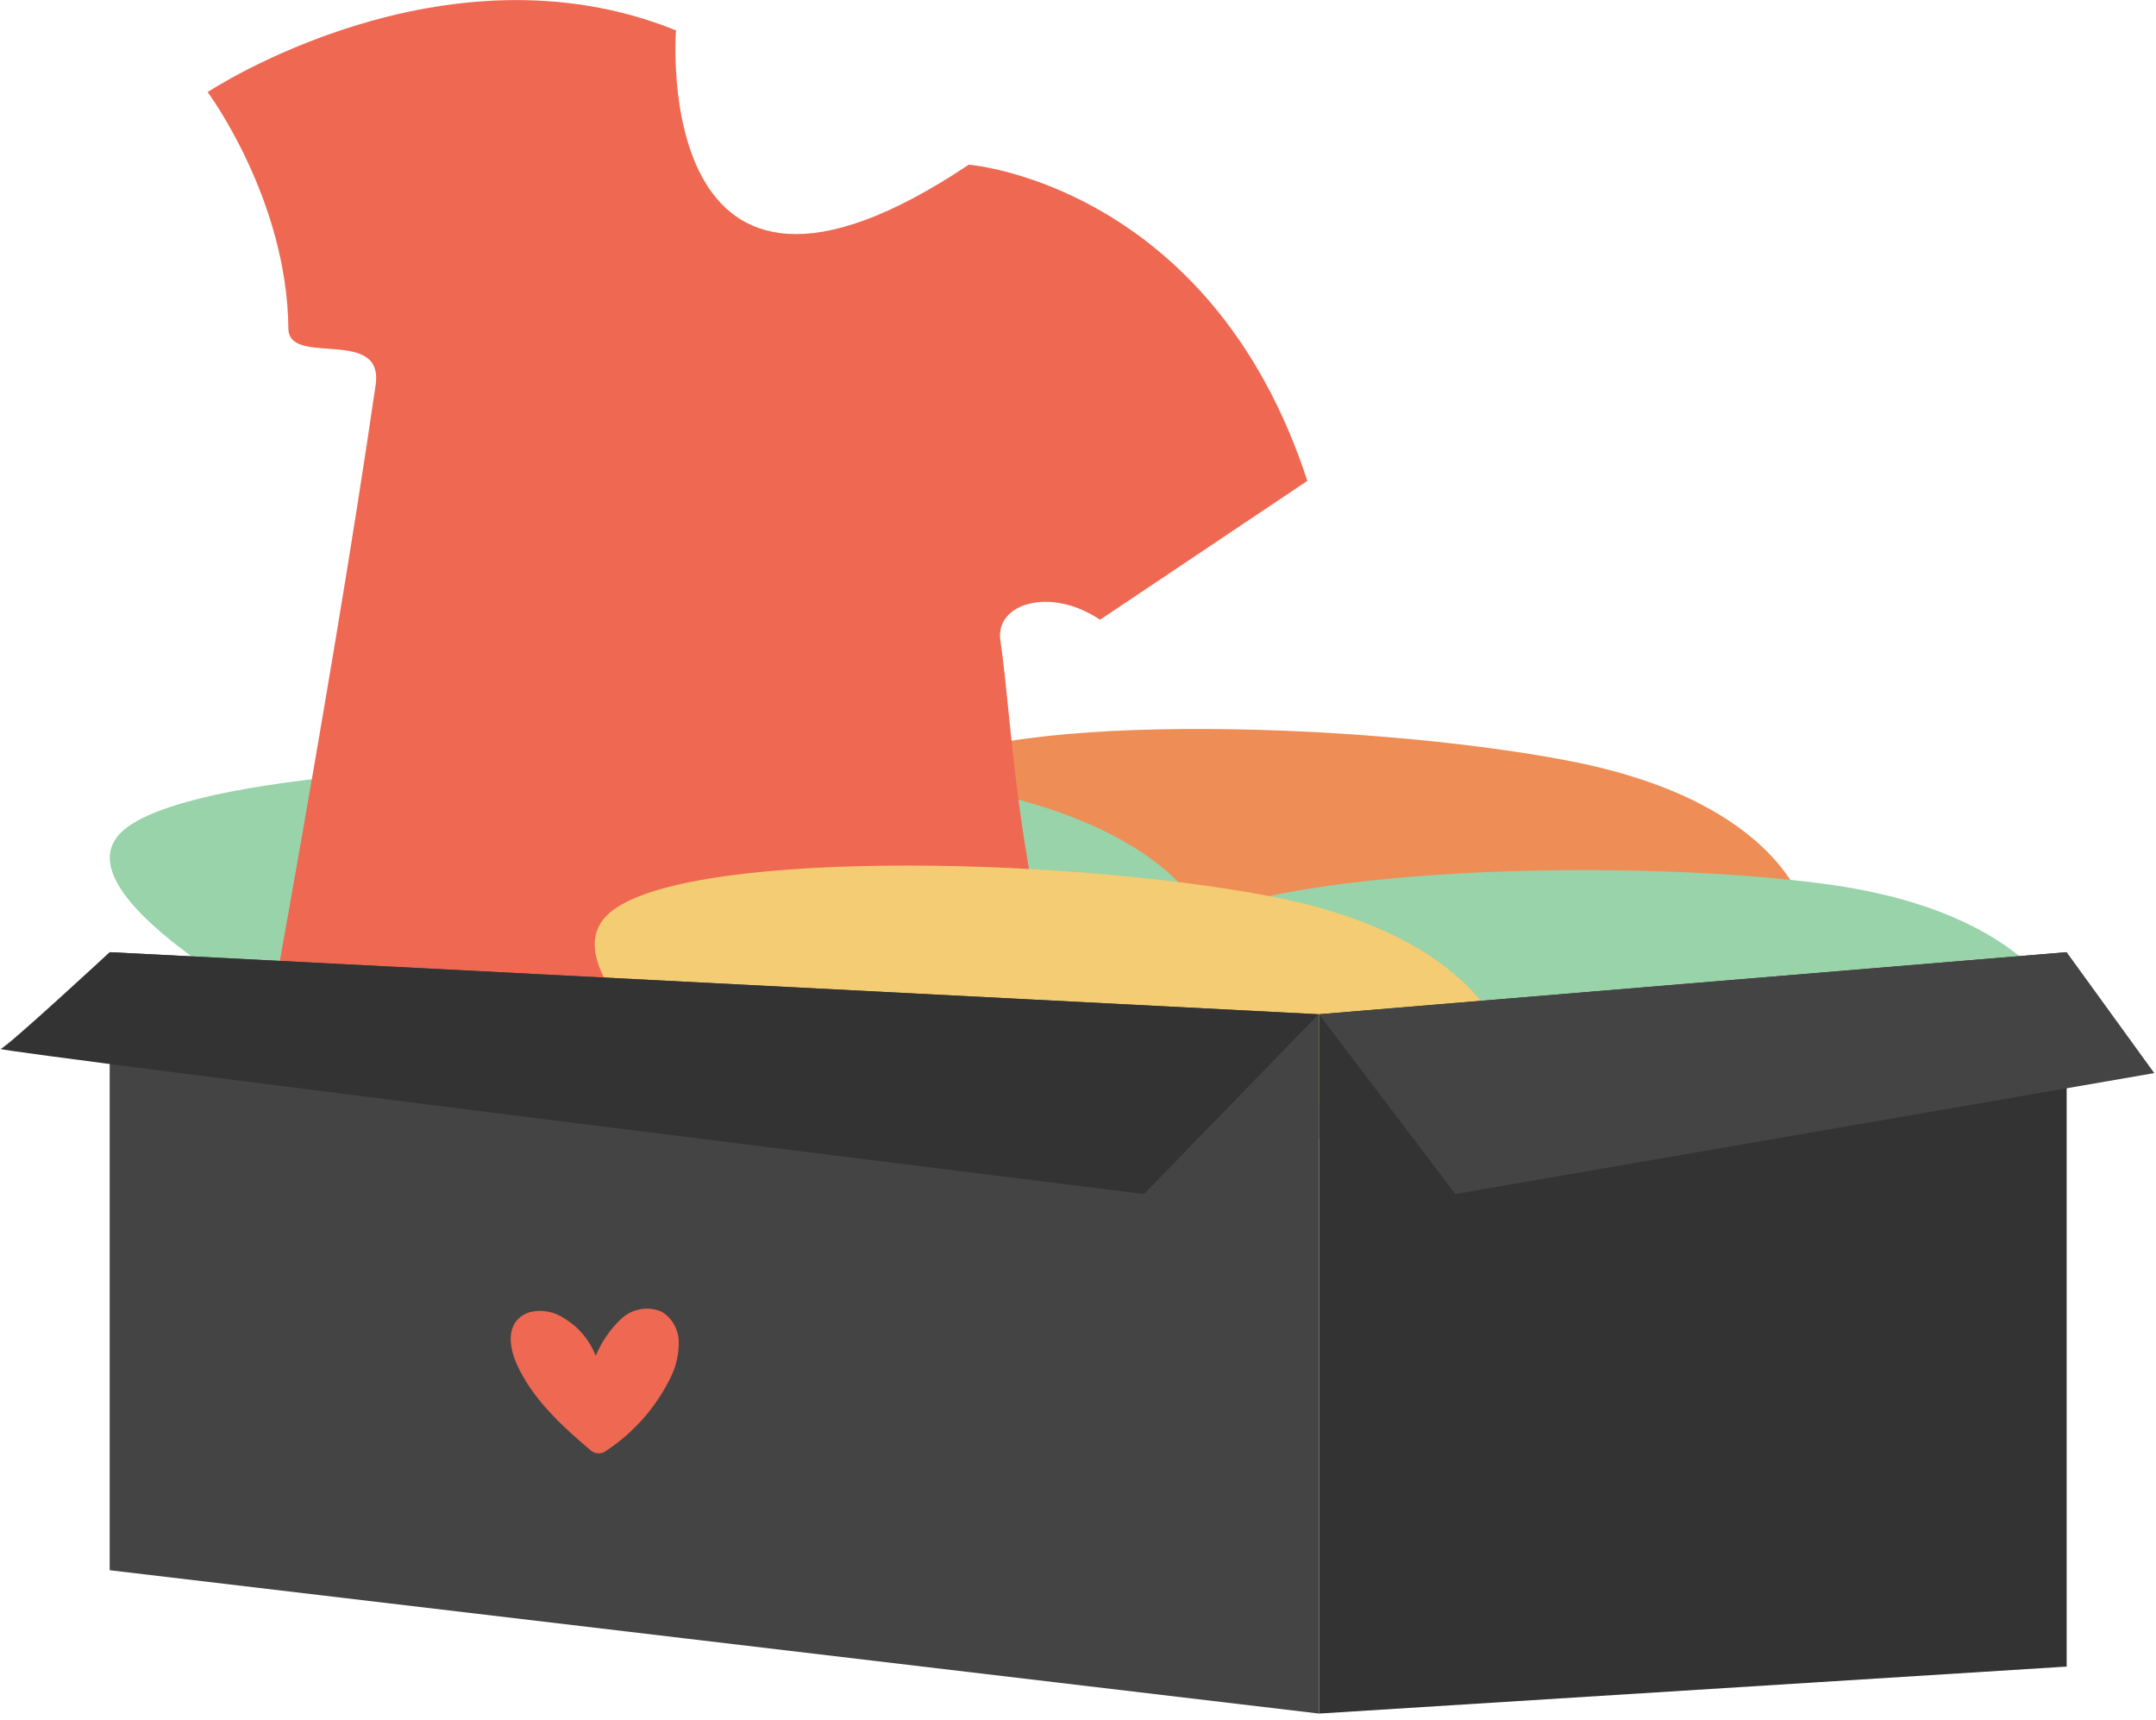 <svg width="173" height="138" viewBox="0 0 173 138" fill="none" xmlns="http://www.w3.org/2000/svg">
<path d="M144.831 73.069C144.831 73.069 142.961 64.369 126.051 61.069C109.141 57.769 77.891 57.019 72.701 62.439C67.511 67.859 86.201 80.439 86.201 80.439L132.451 77.439L144.831 73.069Z" fill="#EF8D56"/>
<path d="M96.54 73.489C96.54 73.489 93.28 64.888 72.81 62.489C52.34 60.089 15.15 61.139 9.64 66.859C4.13 72.579 27.82 84.129 27.82 84.129L82.37 78.549L96.54 73.489Z" fill="#98D3A9"/>
<path d="M54.241 2.439C54.241 2.439 52.081 30.359 77.741 13.209C77.741 13.209 97.141 14.768 104.901 38.578L88.271 49.718C84.211 47.008 79.821 48.448 80.271 51.388C81.411 58.928 81.511 74.388 89.001 91.388C94.601 104.128 82.111 106.969 78.301 106.109C44.771 98.538 21.511 114.408 19.051 95.748C19.051 95.748 26.501 56.048 30.141 30.878C30.821 26.189 23.211 29.448 23.141 26.388C23.051 15.968 16.661 7.388 16.661 7.388C16.661 7.388 35.561 -5.131 54.241 2.439Z" fill="#EF6852"/>
<path d="M165.971 81.788C165.971 81.788 163.591 73.219 146.471 70.919C129.351 68.619 98.161 69.739 93.301 75.459C88.441 81.179 107.841 92.618 107.841 92.618L153.841 86.899L165.971 81.788Z" fill="#98D3A9"/>
<path d="M120.801 83.839C120.801 83.839 118.891 75.159 101.961 71.909C85.031 68.659 53.791 68.069 48.621 73.509C43.451 78.949 62.191 91.439 62.191 91.439L108.431 88.268L120.801 83.839Z" fill="#F4CC73"/>
<path d="M165.831 133.699L105.841 137.469V81.368L165.831 76.388V133.699Z" fill="#333333"/>
<path d="M105.841 137.469L8.801 125.969V76.388L105.841 81.368V137.469Z" fill="#444444"/>
<path d="M8.8 76.388C8.8 76.388 0.62 83.959 0.05 84.149C-0.52 84.339 91.8 95.788 91.8 95.788L105.8 81.368L8.8 76.388Z" fill="#333333"/>
<path d="M165.831 76.388L172.861 86.088L116.781 95.788L105.841 81.368L165.831 76.388Z" fill="#444444"/>
<path d="M48.67 116.368C48.492 116.513 48.27 116.592 48.041 116.592C47.811 116.592 47.589 116.513 47.41 116.368C45.06 114.368 42.73 112.238 41.471 109.448C40.891 108.158 40.611 106.448 41.87 105.568C42.051 105.448 42.246 105.351 42.45 105.278C42.93 105.152 43.431 105.13 43.919 105.215C44.407 105.299 44.872 105.488 45.281 105.768C46.432 106.458 47.32 107.514 47.8 108.768C48.258 107.667 48.939 106.673 49.8 105.848C50.228 105.427 50.772 105.144 51.362 105.035C51.952 104.926 52.561 104.997 53.111 105.238C53.512 105.488 53.846 105.833 54.081 106.243C54.317 106.653 54.447 107.116 54.461 107.588C54.485 108.537 54.29 109.478 53.891 110.338C52.732 112.786 50.927 114.871 48.67 116.368Z" fill="#EF6852"/>
</svg>
